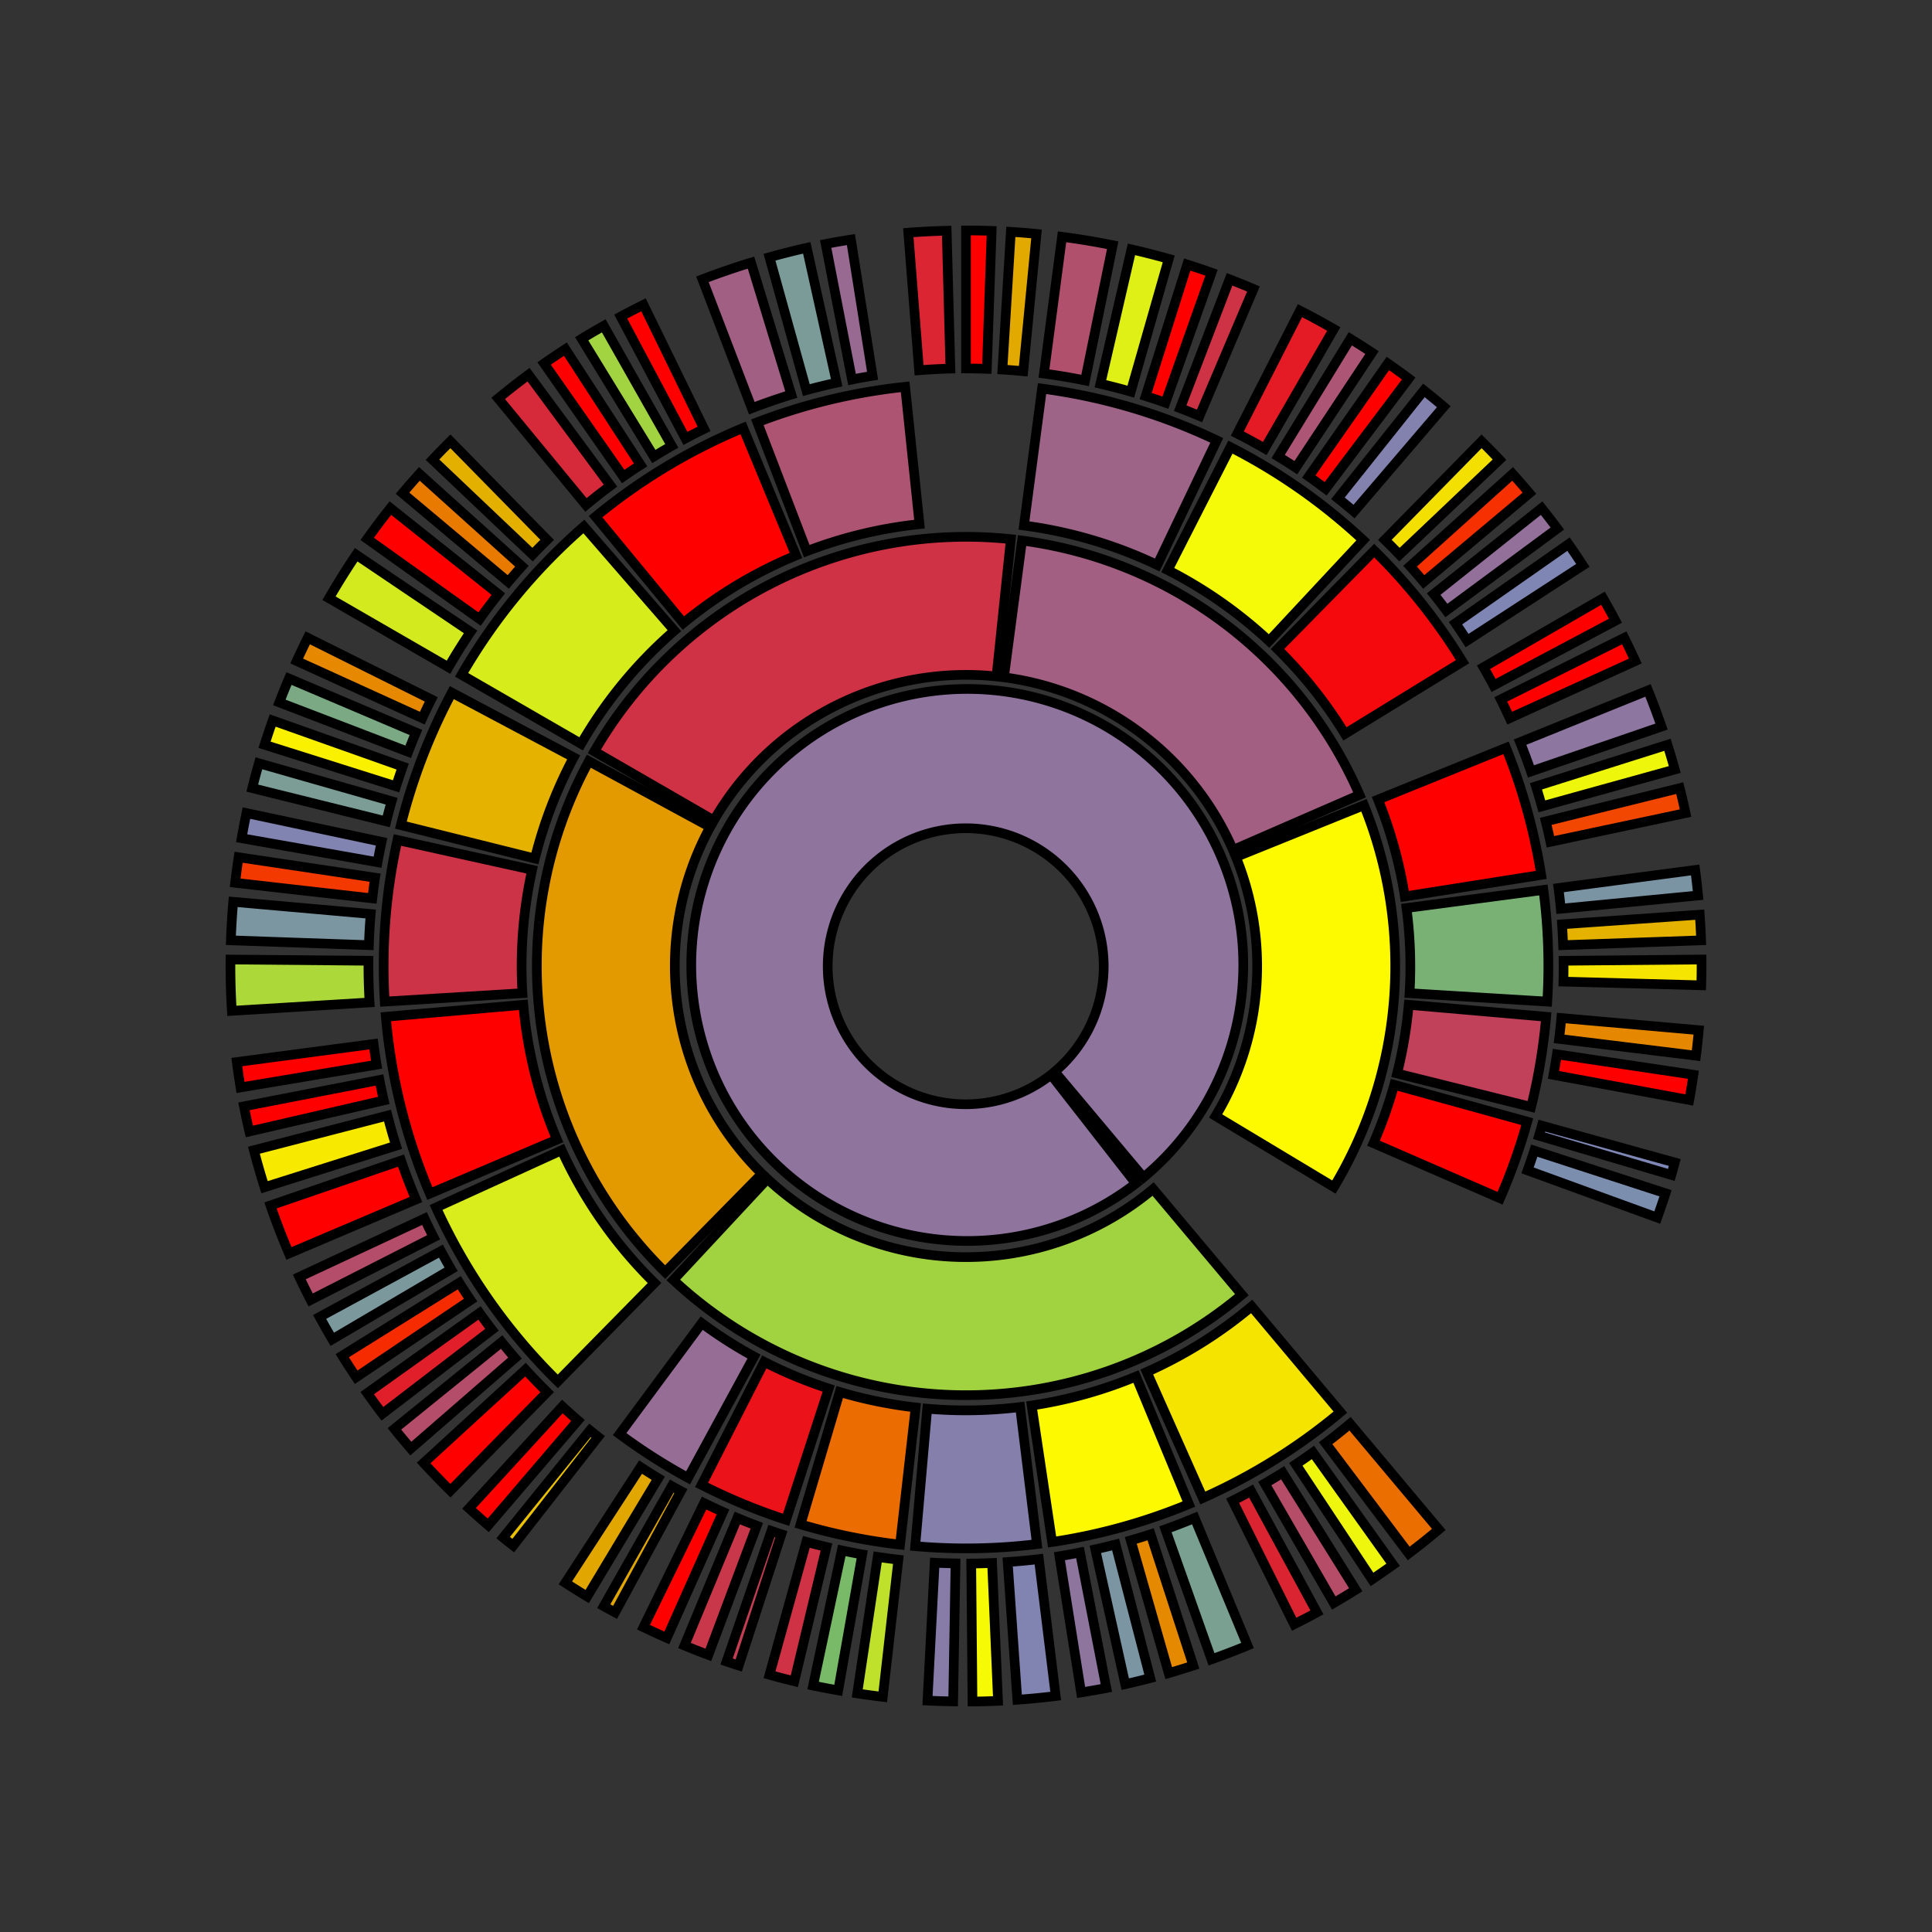 <?xml version="1.0" encoding="UTF-8"?>
<svg xmlns="http://www.w3.org/2000/svg" xmlns:xlink="http://www.w3.org/1999/xlink"
     width="600" height="600.0" viewBox="-7.0 -7.0 14 14">
<rect x="-7.0" y="-7.0" width="14" height="14" fill="#333333" stroke="none"/>
<defs>
</defs>
<path d="M0.643,0.766 A1.0,1.0,0,1,0,0.616,0.788 L1.231,1.576 A2.0,2.0,0,1,1,1.286,1.532 Z" fill="#8f749d" stroke="black" stroke-width="0.07" />
<path d="M-1.439,1.543 A2.11,2.11,0,0,0,1.356,1.616 L1.999,2.382 A3.11,3.11,0,0,1,-2.121,2.275 Z" fill="#a1d341" stroke="black" stroke-width="0.07" />
<path d="M-1.854,-1.007 A2.11,2.11,0,0,0,-1.479,1.505 L-2.18,2.218 A3.11,3.11,0,0,1,-2.733,-1.484 Z" fill="#e39900" stroke="black" stroke-width="0.07" />
<path d="M0.221,-2.098 A2.11,2.11,0,0,0,-1.827,-1.055 L-2.693,-1.555 A3.11,3.11,0,0,1,0.325,-3.093 Z" fill="#ce3244" stroke="black" stroke-width="0.07" />
<path d="M1.935,-0.841 A2.11,2.11,0,0,0,0.275,-2.092 L0.406,-3.083 A3.11,3.11,0,0,1,2.852,-1.24 Z" fill="#a25f82" stroke="black" stroke-width="0.07" />
<path d="M1.809,1.087 A2.11,2.11,0,0,0,1.956,-0.79 L2.884,-1.165 A3.11,3.11,0,0,1,2.666,1.602 Z" fill="#fdfa00" stroke="black" stroke-width="0.07" />
<path d="M1.31,2.942 A3.22,3.22,0,0,0,2.07,2.467 L2.713,3.233 A4.22,4.22,0,0,1,1.716,3.855 Z" fill="#f5e300" stroke="black" stroke-width="0.07" />
<path d="M0.476,3.185 A3.22,3.22,0,0,0,1.232,2.975 L1.615,3.899 A4.22,4.22,0,0,1,0.624,4.174 Z" fill="#fdf900" stroke="black" stroke-width="0.07" />
<path d="M-0.281,3.208 A3.22,3.22,0,0,0,0.392,3.196 L0.514,4.189 A4.22,4.22,0,0,1,-0.368,4.204 Z" fill="#857fab" stroke="black" stroke-width="0.07" />
<path d="M-0.915,3.087 A3.22,3.22,0,0,0,-0.365,3.199 L-0.478,4.193 A4.22,4.22,0,0,1,-1.199,4.046 Z" fill="#eb6c00" stroke="black" stroke-width="0.07" />
<path d="M-1.462,2.869 A3.22,3.22,0,0,0,-0.995,3.062 L-1.304,4.013 A4.22,4.22,0,0,1,-1.916,3.76 Z" fill="#ec1219" stroke="black" stroke-width="0.07" />
<path d="M-1.915,2.588 A3.22,3.22,0,0,0,-1.536,2.83 L-2.014,3.709 A4.22,4.22,0,0,1,-2.51,3.392 Z" fill="#956d95" stroke="black" stroke-width="0.07" />
<path d="M-2.93,1.335 A3.22,3.22,0,0,0,-2.257,2.297 L-2.958,3.01 A4.22,4.22,0,0,1,-3.84,1.75 Z" fill="#d8ed1b" stroke="black" stroke-width="0.07" />
<path d="M-3.208,0.281 A3.22,3.22,0,0,0,-2.964,1.258 L-3.885,1.649 A4.22,4.22,0,0,1,-4.204,0.368 Z" fill="#ff0000" stroke="black" stroke-width="0.07" />
<path d="M-3.144,-0.697 A3.22,3.22,0,0,0,-3.214,0.197 L-4.212,0.258 A4.22,4.22,0,0,1,-4.12,-0.913 Z" fill="#cd3346" stroke="black" stroke-width="0.07" />
<path d="M-2.843,-1.512 A3.22,3.22,0,0,0,-3.124,-0.779 L-4.095,-1.021 A4.22,4.22,0,0,1,-3.726,-1.981 Z" fill="#e5b200" stroke="black" stroke-width="0.07" />
<path d="M-2.113,-2.43 A3.22,3.22,0,0,0,-2.789,-1.61 L-3.655,-2.11 A4.22,4.22,0,0,1,-2.769,-3.185 Z" fill="#d7ec1b" stroke="black" stroke-width="0.07" />
<path d="M-1.232,-2.975 A3.22,3.22,0,0,0,-2.048,-2.485 L-2.684,-3.256 A4.22,4.22,0,0,1,-1.615,-3.899 Z" fill="#ff0000" stroke="black" stroke-width="0.07" />
<path d="M-0.337,-3.202 A3.22,3.22,0,0,0,-1.154,-3.006 L-1.512,-3.94 A4.22,4.22,0,0,1,-0.441,-4.197 Z" fill="#ad5473" stroke="black" stroke-width="0.07" />
<path d="M1.386,-2.906 A3.22,3.22,0,0,0,0.42,-3.192 L0.551,-4.184 A4.22,4.22,0,0,1,1.817,-3.809 Z" fill="#9e6488" stroke="black" stroke-width="0.07" />
<path d="M2.196,-2.355 A3.22,3.22,0,0,0,1.462,-2.869 L1.916,-3.76 A4.22,4.22,0,0,1,2.878,-3.086 Z" fill="#f4fa07" stroke="black" stroke-width="0.07" />
<path d="M2.746,-1.682 A3.22,3.22,0,0,0,2.257,-2.297 L2.958,-3.01 A4.22,4.22,0,0,1,3.598,-2.205 Z" fill="#f6090c" stroke="black" stroke-width="0.07" />
<path d="M3.18,-0.504 A3.22,3.22,0,0,0,2.986,-1.206 L3.913,-1.581 A4.22,4.22,0,0,1,4.168,-0.66 Z" fill="#ff0000" stroke="black" stroke-width="0.07" />
<path d="M3.214,0.197 A3.22,3.22,0,0,0,3.192,-0.42 L4.184,-0.551 A4.22,4.22,0,0,1,4.212,0.258 Z" fill="#79b175" stroke="black" stroke-width="0.07" />
<path d="M3.124,0.779 A3.22,3.22,0,0,0,3.208,0.281 L4.204,0.368 A4.22,4.22,0,0,1,4.095,1.021 Z" fill="#c04159" stroke="black" stroke-width="0.07" />
<path d="M2.953,1.284 A3.22,3.22,0,0,0,3.103,0.861 L4.067,1.128 A4.22,4.22,0,0,1,3.87,1.683 Z" fill="#ff0000" stroke="black" stroke-width="0.07" />
<path d="M2.606,3.458 A4.33,4.33,0,0,0,2.783,3.317 L3.426,4.083 A5.33,5.33,0,0,1,3.208,4.257 Z" fill="#ea6f00" stroke="black" stroke-width="0.07" />
<path d="M2.39,3.611 A4.33,4.33,0,0,0,2.514,3.525 L3.095,4.339 A5.33,5.33,0,0,1,2.942,4.445 Z" fill="#edf60c" stroke="black" stroke-width="0.07" />
<path d="M2.165,3.75 A4.33,4.33,0,0,0,2.295,3.672 L2.824,4.52 A5.33,5.33,0,0,1,2.665,4.616 Z" fill="#b54c68" stroke="black" stroke-width="0.07" />
<path d="M1.932,3.875 A4.33,4.33,0,0,0,2.066,3.805 L2.543,4.684 A5.33,5.33,0,0,1,2.378,4.77 Z" fill="#db2432" stroke="black" stroke-width="0.07" />
<path d="M1.445,4.082 A4.33,4.33,0,0,0,1.657,4 L2.04,4.924 A5.33,5.33,0,0,1,1.779,5.024 Z" fill="#7aa091" stroke="black" stroke-width="0.07" />
<path d="M1.194,4.162 A4.33,4.33,0,0,0,1.338,4.118 L1.647,5.069 A5.33,5.33,0,0,1,1.469,5.124 Z" fill="#e58a00" stroke="black" stroke-width="0.07" />
<path d="M0.937,4.227 A4.33,4.33,0,0,0,1.084,4.192 L1.335,5.16 A5.33,5.33,0,0,1,1.154,5.204 Z" fill="#7b95a2" stroke="black" stroke-width="0.07" />
<path d="M0.677,4.277 A4.33,4.33,0,0,0,0.826,4.25 L1.017,5.232 A5.33,5.33,0,0,1,0.834,5.264 Z" fill="#8e759e" stroke="black" stroke-width="0.07" />
<path d="M0.302,4.319 A4.33,4.33,0,0,0,0.528,4.298 L0.65,5.29 A5.33,5.33,0,0,1,0.372,5.317 Z" fill="#8183b0" stroke="black" stroke-width="0.07" />
<path d="M0.038,4.33 A4.33,4.33,0,0,0,0.189,4.326 L0.232,5.325 A5.33,5.33,0,0,1,0.047,5.33 Z" fill="#f6fb05" stroke="black" stroke-width="0.07" />
<path d="M-0.227,4.324 A4.33,4.33,0,0,0,-0.076,4.329 L-0.093,5.329 A5.33,5.33,0,0,1,-0.279,5.323 Z" fill="#877ca8" stroke="black" stroke-width="0.07" />
<path d="M-0.64,4.282 A4.33,4.33,0,0,0,-0.49,4.302 L-0.603,5.296 A5.33,5.33,0,0,1,-0.788,5.271 Z" fill="#bfe12c" stroke="black" stroke-width="0.07" />
<path d="M-0.9,4.235 A4.33,4.33,0,0,0,-0.752,4.264 L-0.926,5.249 A5.33,5.33,0,0,1,-1.108,5.214 Z" fill="#78ba67" stroke="black" stroke-width="0.07" />
<path d="M-1.157,4.173 A4.33,4.33,0,0,0,-1.011,4.21 L-1.244,5.183 A5.33,5.33,0,0,1,-1.424,5.136 Z" fill="#ce3244" stroke="black" stroke-width="0.07" />
<path d="M-1.41,4.094 A4.33,4.33,0,0,0,-1.338,4.118 L-1.647,5.069 A5.33,5.33,0,0,1,-1.735,5.04 Z" fill="#c33d53" stroke="black" stroke-width="0.07" />
<path d="M-1.657,4 A4.33,4.33,0,0,0,-1.516,4.056 L-1.867,4.992 A5.33,5.33,0,0,1,-2.04,4.924 Z" fill="#c9374b" stroke="black" stroke-width="0.07" />
<path d="M-1.898,3.892 A4.33,4.33,0,0,0,-1.761,3.956 L-2.168,4.869 A5.33,5.33,0,0,1,-2.337,4.791 Z" fill="#ff0000" stroke="black" stroke-width="0.07" />
<path d="M-2.132,3.769 A4.33,4.33,0,0,0,-2.066,3.805 L-2.543,4.684 A5.33,5.33,0,0,1,-2.625,4.639 Z" fill="#e1a600" stroke="black" stroke-width="0.07" />
<path d="M-2.358,3.631 A4.33,4.33,0,0,0,-2.23,3.712 L-2.745,4.569 A5.33,5.33,0,0,1,-2.903,4.47 Z" fill="#e1a700" stroke="black" stroke-width="0.07" />
<path d="M-2.725,3.365 A4.33,4.33,0,0,0,-2.666,3.412 L-3.281,4.2 A5.33,5.33,0,0,1,-3.354,4.142 Z" fill="#eac100" stroke="black" stroke-width="0.07" />
<path d="M-2.925,3.192 A4.33,4.33,0,0,0,-2.812,3.293 L-3.462,4.053 A5.33,5.33,0,0,1,-3.601,3.93 Z" fill="#ff0000" stroke="black" stroke-width="0.07" />
<path d="M-3.192,2.925 A4.33,4.33,0,0,0,-3.035,3.088 L-3.736,3.802 A5.33,5.33,0,0,1,-3.93,3.601 Z" fill="#ff0000" stroke="black" stroke-width="0.07" />
<path d="M-3.365,2.725 A4.33,4.33,0,0,0,-3.268,2.841 L-4.023,3.497 A5.33,5.33,0,0,1,-4.142,3.354 Z" fill="#b44d69" stroke="black" stroke-width="0.07" />
<path d="M-3.525,2.514 A4.33,4.33,0,0,0,-3.435,2.636 L-4.229,3.245 A5.33,5.33,0,0,1,-4.339,3.095 Z" fill="#e01f2b" stroke="black" stroke-width="0.07" />
<path d="M-3.672,2.295 A4.33,4.33,0,0,0,-3.59,2.421 L-4.419,2.98 A5.33,5.33,0,0,1,-4.52,2.824 Z" fill="#f62c00" stroke="black" stroke-width="0.07" />
<path d="M-3.805,2.066 A4.33,4.33,0,0,0,-3.731,2.198 L-4.592,2.705 A5.33,5.33,0,0,1,-4.684,2.543 Z" fill="#7b989d" stroke="black" stroke-width="0.07" />
<path d="M-3.924,1.83 A4.33,4.33,0,0,0,-3.858,1.966 L-4.749,2.42 A5.33,5.33,0,0,1,-4.831,2.253 Z" fill="#b44d69" stroke="black" stroke-width="0.07" />
<path d="M-4.094,1.41 A4.33,4.33,0,0,0,-3.986,1.692 L-4.906,2.083 A5.33,5.33,0,0,1,-5.04,1.735 Z" fill="#ff0000" stroke="black" stroke-width="0.07" />
<path d="M-4.192,1.084 A4.33,4.33,0,0,0,-4.13,1.302 L-5.083,1.603 A5.33,5.33,0,0,1,-5.16,1.335 Z" fill="#f7e900" stroke="black" stroke-width="0.07" />
<path d="M-4.25,0.826 A4.33,4.33,0,0,0,-4.219,0.974 L-5.193,1.199 A5.33,5.33,0,0,1,-5.232,1.017 Z" fill="#ff0000" stroke="black" stroke-width="0.07" />
<path d="M-4.293,0.565 A4.33,4.33,0,0,0,-4.271,0.715 L-5.257,0.88 A5.33,5.33,0,0,1,-5.284,0.696 Z" fill="#ff0000" stroke="black" stroke-width="0.07" />
<path d="M-4.33,-0.038 A4.33,4.33,0,0,0,-4.322,0.264 L-5.32,0.325 A5.33,5.33,0,0,1,-5.33,-0.047 Z" fill="#acd839" stroke="black" stroke-width="0.07" />
<path d="M-4.314,-0.377 A4.33,4.33,0,0,0,-4.327,-0.151 L-5.327,-0.186 A5.33,5.33,0,0,1,-5.31,-0.465 Z" fill="#7b96a0" stroke="black" stroke-width="0.07" />
<path d="M-4.282,-0.64 A4.33,4.33,0,0,0,-4.302,-0.49 L-5.296,-0.603 A5.33,5.33,0,0,1,-5.271,-0.788 Z" fill="#f43900" stroke="black" stroke-width="0.07" />
<path d="M-4.235,-0.9 A4.33,4.33,0,0,0,-4.264,-0.752 L-5.249,-0.926 A5.33,5.33,0,0,1,-5.214,-1.108 Z" fill="#8184b1" stroke="black" stroke-width="0.07" />
<path d="M-4.162,-1.194 A4.33,4.33,0,0,0,-4.201,-1.048 L-5.172,-1.289 A5.33,5.33,0,0,1,-5.124,-1.469 Z" fill="#7b9d96" stroke="black" stroke-width="0.07" />
<path d="M-4.082,-1.445 A4.33,4.33,0,0,0,-4.13,-1.302 L-5.083,-1.603 A5.33,5.33,0,0,1,-5.024,-1.779 Z" fill="#faf100" stroke="black" stroke-width="0.07" />
<path d="M-3.986,-1.692 A4.33,4.33,0,0,0,-4.042,-1.552 L-4.976,-1.91 A5.33,5.33,0,0,1,-4.906,-2.083 Z" fill="#7aa983" stroke="black" stroke-width="0.07" />
<path d="M-3.875,-1.932 A4.33,4.33,0,0,0,-3.94,-1.796 L-4.85,-2.21 A5.33,5.33,0,0,1,-4.77,-2.378 Z" fill="#e68900" stroke="black" stroke-width="0.07" />
<path d="M-3.59,-2.421 A4.33,4.33,0,0,0,-3.75,-2.165 L-4.616,-2.665 A5.33,5.33,0,0,1,-4.419,-2.98 Z" fill="#d3ea1e" stroke="black" stroke-width="0.07" />
<path d="M-3.389,-2.695 A4.33,4.33,0,0,0,-3.525,-2.514 L-4.339,-3.095 A5.33,5.33,0,0,1,-4.171,-3.318 Z" fill="#ff0000" stroke="black" stroke-width="0.07" />
<path d="M-3.218,-2.897 A4.33,4.33,0,0,0,-3.317,-2.783 L-4.083,-3.426 A5.33,5.33,0,0,1,-3.961,-3.566 Z" fill="#e87a00" stroke="black" stroke-width="0.07" />
<path d="M-3.035,-3.088 A4.33,4.33,0,0,0,-3.141,-2.981 L-3.866,-3.669 A5.33,5.33,0,0,1,-3.736,-3.802 Z" fill="#e4b000" stroke="black" stroke-width="0.07" />
<path d="M-2.576,-3.481 A4.33,4.33,0,0,0,-2.754,-3.341 L-3.39,-4.113 A5.33,5.33,0,0,1,-3.17,-4.285 Z" fill="#d62939" stroke="black" stroke-width="0.07" />
<path d="M-2.358,-3.631 A4.33,4.33,0,0,0,-2.484,-3.547 L-3.057,-4.366 A5.33,5.33,0,0,1,-2.903,-4.47 Z" fill="#fd0102" stroke="black" stroke-width="0.07" />
<path d="M-2.132,-3.769 A4.33,4.33,0,0,0,-2.262,-3.692 L-2.785,-4.545 A5.33,5.33,0,0,1,-2.625,-4.639 Z" fill="#a2d341" stroke="black" stroke-width="0.07" />
<path d="M-1.898,-3.892 A4.33,4.33,0,0,0,-2.033,-3.823 L-2.502,-4.706 A5.33,5.33,0,0,1,-2.337,-4.791 Z" fill="#ff0000" stroke="black" stroke-width="0.07" />
<path d="M-1.266,-4.141 A4.33,4.33,0,0,0,-1.552,-4.042 L-1.91,-4.976 A5.33,5.33,0,0,1,-1.558,-5.097 Z" fill="#a16083" stroke="black" stroke-width="0.07" />
<path d="M-0.937,-4.227 A4.33,4.33,0,0,0,-1.157,-4.173 L-1.424,-5.136 A5.33,5.33,0,0,1,-1.154,-5.204 Z" fill="#7b9b99" stroke="black" stroke-width="0.07" />
<path d="M-0.677,-4.277 A4.33,4.33,0,0,0,-0.826,-4.25 L-1.017,-5.232 A5.33,5.33,0,0,1,-0.834,-5.264 Z" fill="#986a91" stroke="black" stroke-width="0.07" />
<path d="M-0.113,-4.329 A4.33,4.33,0,0,0,-0.34,-4.317 L-0.418,-5.314 A5.33,5.33,0,0,1,-0.14,-5.328 Z" fill="#db2532" stroke="black" stroke-width="0.07" />
<path d="M0.151,-4.327 A4.33,4.33,0,0,0,2.65136032015402e-16,-4.33 L3.263683719727696e-16,-5.33 A5.33,5.33,0,0,1,0.186,-5.327 Z" fill="#ff0000" stroke="black" stroke-width="0.07" />
<path d="M0.415,-4.31 A4.33,4.33,0,0,0,0.264,-4.322 L0.325,-5.32 A5.33,5.33,0,0,1,0.511,-5.305 Z" fill="#e2a900" stroke="black" stroke-width="0.07" />
<path d="M0.863,-4.243 A4.33,4.33,0,0,0,0.565,-4.293 L0.696,-5.284 A5.33,5.33,0,0,1,1.063,-5.223 Z" fill="#b1506d" stroke="black" stroke-width="0.07" />
<path d="M1.194,-4.162 A4.33,4.33,0,0,0,0.974,-4.219 L1.199,-5.193 A5.33,5.33,0,0,1,1.469,-5.124 Z" fill="#dff016" stroke="black" stroke-width="0.07" />
<path d="M1.445,-4.082 A4.33,4.33,0,0,0,1.302,-4.13 L1.603,-5.083 A5.33,5.33,0,0,1,1.779,-5.024 Z" fill="#ff0000" stroke="black" stroke-width="0.07" />
<path d="M1.692,-3.986 A4.33,4.33,0,0,0,1.552,-4.042 L1.91,-4.976 A5.33,5.33,0,0,1,2.083,-4.906 Z" fill="#ce3245" stroke="black" stroke-width="0.07" />
<path d="M2.165,-3.75 A4.33,4.33,0,0,0,1.966,-3.858 L2.42,-4.749 A5.33,5.33,0,0,1,2.665,-4.616 Z" fill="#e41b25" stroke="black" stroke-width="0.07" />
<path d="M2.39,-3.611 A4.33,4.33,0,0,0,2.262,-3.692 L2.785,-4.545 A5.33,5.33,0,0,1,2.942,-4.445 Z" fill="#ac5574" stroke="black" stroke-width="0.07" />
<path d="M2.606,-3.458 A4.33,4.33,0,0,0,2.484,-3.547 L3.057,-4.366 A5.33,5.33,0,0,1,3.208,-4.257 Z" fill="#ff0000" stroke="black" stroke-width="0.07" />
<path d="M2.812,-3.293 A4.33,4.33,0,0,0,2.695,-3.389 L3.318,-4.171 A5.33,5.33,0,0,1,3.462,-4.053 Z" fill="#8381ae" stroke="black" stroke-width="0.07" />
<path d="M3.141,-2.981 A4.33,4.33,0,0,0,3.035,-3.088 L3.736,-3.802 A5.33,5.33,0,0,1,3.866,-3.669 Z" fill="#f4e000" stroke="black" stroke-width="0.07" />
<path d="M3.317,-2.783 A4.33,4.33,0,0,0,3.218,-2.897 L3.961,-3.566 A5.33,5.33,0,0,1,4.083,-3.426 Z" fill="#f63000" stroke="black" stroke-width="0.07" />
<path d="M3.481,-2.576 A4.33,4.33,0,0,0,3.389,-2.695 L4.171,-3.318 A5.33,5.33,0,0,1,4.285,-3.17 Z" fill="#927099" stroke="black" stroke-width="0.07" />
<path d="M3.631,-2.358 A4.33,4.33,0,0,0,3.547,-2.484 L4.366,-3.057 A5.33,5.33,0,0,1,4.47,-2.903 Z" fill="#7f86b4" stroke="black" stroke-width="0.07" />
<path d="M3.823,-2.033 A4.33,4.33,0,0,0,3.75,-2.165 L4.616,-2.665 A5.33,5.33,0,0,1,4.706,-2.502 Z" fill="#ff0000" stroke="black" stroke-width="0.07" />
<path d="M3.94,-1.796 A4.33,4.33,0,0,0,3.875,-1.932 L4.77,-2.378 A5.33,5.33,0,0,1,4.85,-2.21 Z" fill="#ff0000" stroke="black" stroke-width="0.07" />
<path d="M4.094,-1.41 A4.33,4.33,0,0,0,4.015,-1.622 L4.942,-1.997 A5.33,5.33,0,0,1,5.04,-1.735 Z" fill="#8d769f" stroke="black" stroke-width="0.07" />
<path d="M4.173,-1.157 A4.33,4.33,0,0,0,4.13,-1.302 L5.083,-1.603 A5.33,5.33,0,0,1,5.136,-1.424 Z" fill="#eef70b" stroke="black" stroke-width="0.07" />
<path d="M4.235,-0.9 A4.33,4.33,0,0,0,4.201,-1.048 L5.172,-1.289 A5.33,5.33,0,0,1,5.214,-1.108 Z" fill="#f24700" stroke="black" stroke-width="0.07" />
<path d="M4.31,-0.415 A4.33,4.33,0,0,0,4.293,-0.565 L5.284,-0.696 A5.33,5.33,0,0,1,5.305,-0.511 Z" fill="#7b94a4" stroke="black" stroke-width="0.07" />
<path d="M4.327,-0.151 A4.33,4.33,0,0,0,4.319,-0.302 L5.317,-0.372 A5.33,5.33,0,0,1,5.327,-0.186 Z" fill="#e5b200" stroke="black" stroke-width="0.07" />
<path d="M4.329,0.113 A4.33,4.33,0,0,0,4.33,-0.038 L5.33,-0.047 A5.33,5.33,0,0,1,5.328,0.14 Z" fill="#f6e500" stroke="black" stroke-width="0.07" />
<path d="M4.298,0.528 A4.33,4.33,0,0,0,4.314,0.377 L5.31,0.465 A5.33,5.33,0,0,1,5.29,0.65 Z" fill="#e68700" stroke="black" stroke-width="0.07" />
<path d="M4.257,0.789 A4.33,4.33,0,0,0,4.282,0.64 L5.271,0.788 A5.33,5.33,0,0,1,5.241,0.971 Z" fill="#ff0000" stroke="black" stroke-width="0.07" />
<path d="M4.152,1.23 A4.33,4.33,0,0,0,4.173,1.157 L5.136,1.424 A5.33,5.33,0,0,1,5.111,1.514 Z" fill="#7e87b5" stroke="black" stroke-width="0.07" />
<path d="M4.069,1.481 A4.33,4.33,0,0,0,4.118,1.338 L5.069,1.647 A5.33,5.33,0,0,1,5.009,1.823 Z" fill="#7c8eae" stroke="black" stroke-width="0.07" />
</svg>